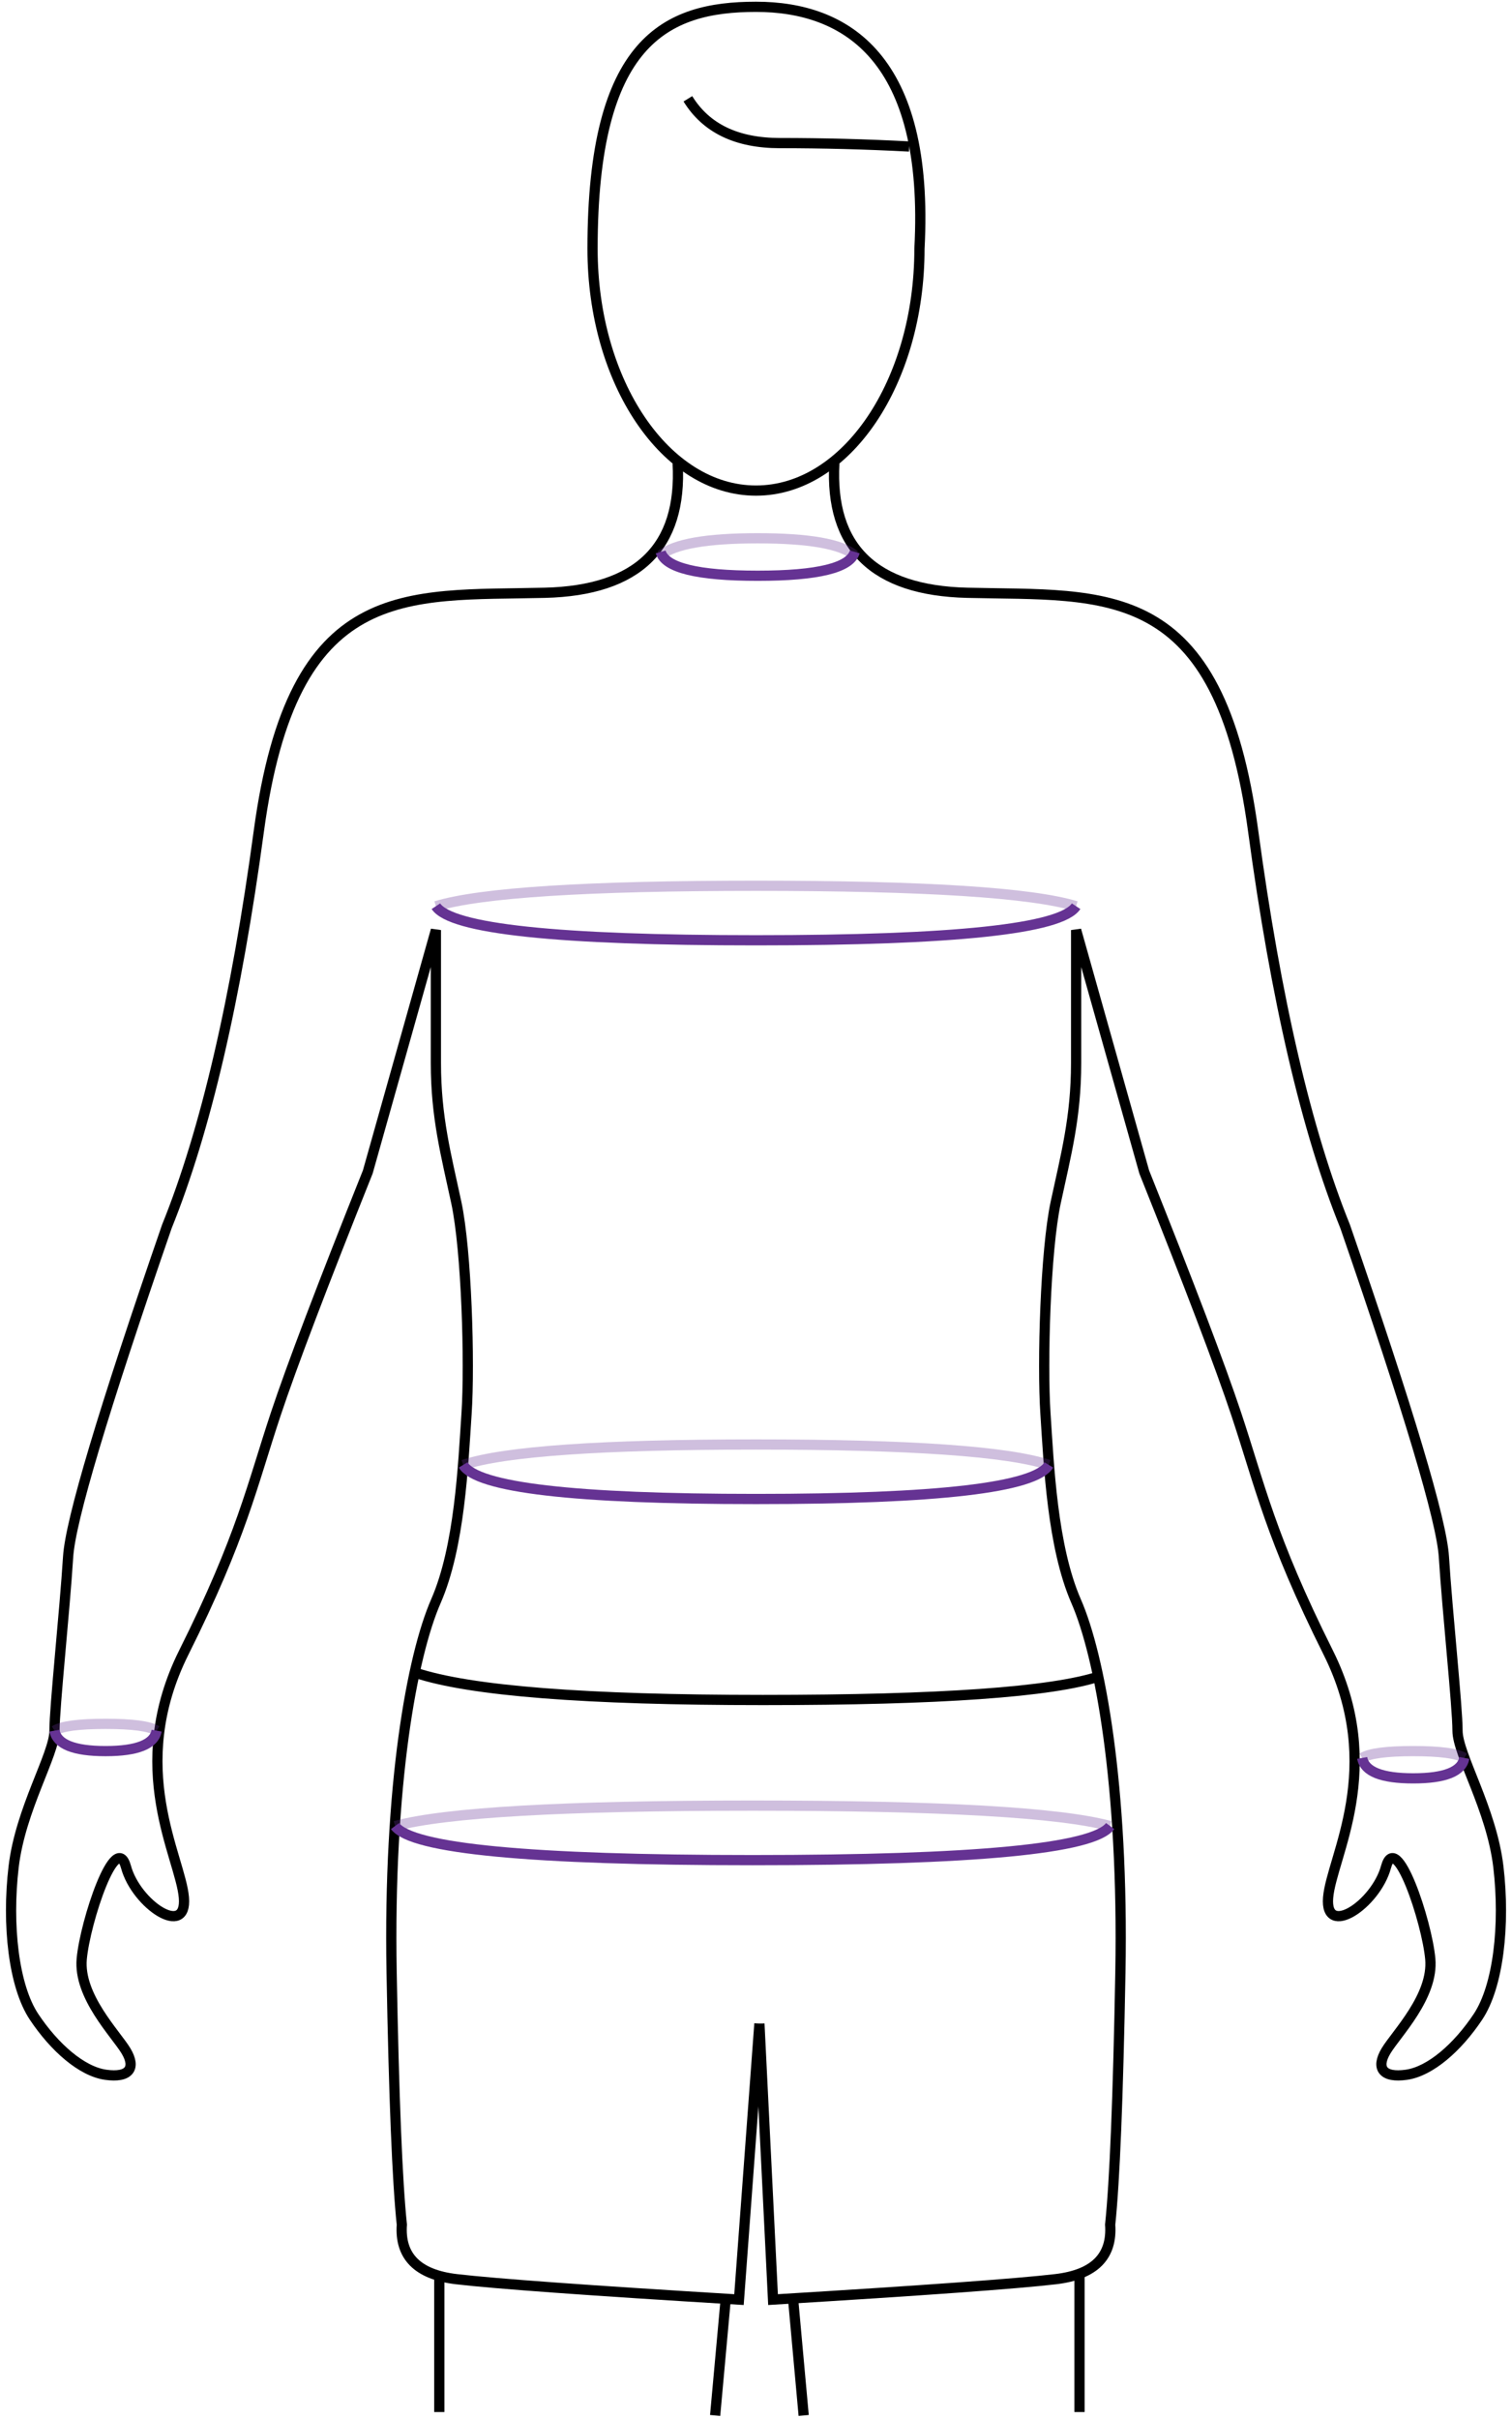 <?xml version="1.0" encoding="UTF-8"?>
<svg width="222px" height="355px" viewBox="0 0 222 355" version="1.1" xmlns="http://www.w3.org/2000/svg" xmlns:xlink="http://www.w3.org/1999/xlink">
    <!-- Generator: Sketch 48.2 (47327) - http://www.bohemiancoding.com/sketch -->
    <title>ic-body</title>
    <desc>Created with Sketch.</desc>
    <defs></defs>
    <g id="Page-1" stroke="none" stroke-width="1" fill="none" fill-rule="evenodd">
        <g id="ic-body" transform="translate(1, 1)" stroke-width="1.5">
            <path d="M110,71 C123.255,71 134,55.106 134,35.5 C135.5,7.5 123.255,0 110,0 C96.745,0 86,5 86,35.5 C86,55.106 96.745,71 110,71 Z" id="Oval-5" stroke="#000000"></path>
            <path d="M98.5,67 C99.167,79.333 92.667,85.667 79,86 C58.5,86.5 42,84 37,121 C33.667,145.667 29.167,165 23.5,179 C14.167,206 9.333,222.167 9,227.5 C8.5,235.5 7,249.5 7,253 C7,256.5 2,264.5 1,273 C2.27373675e-13,281.5 1,290.5 4,295 C7,299.5 11,303 14.5,303.5 C18,304 19,302.5 17.5,300 C16,297.5 10.5,292 11,286.5 C11.5,281 16,267.5 17.5,273 C19,278.5 26.5,283.5 26,277.5 C25.5,271.5 17.5,258.5 26,241.5 C34.5,224.5 36,217 39.5,206.5 C41.833,199.5 46.333,187.667 53,171 L63,135.5 C63,143.167 63,149.667 63,155 C63,163 64.5,168.5 66,175.5 C67.5,182.5 68,199 67.5,206.5 C67,214 66.5,226 63,234 C59.5,242 56,261 56.5,288.5 C56.833,306.833 57.333,319.167 58,325.5 C57.667,330.167 60.333,332.833 66,333.5 C71.667,334.167 85.5,335.167 107.5,336.5 L110.5,296" id="Path-13" stroke="#000000"></path>
            <path d="M208.375,67 C209.042,79.333 202.542,85.667 188.875,86 C168.375,86.5 151.875,84 146.875,121 C143.542,145.667 139.042,165 133.375,179 C124.042,206 119.208,222.167 118.875,227.5 C118.375,235.5 116.875,249.5 116.875,253 C116.875,256.5 111.875,264.5 110.875,273 C109.875,281.5 110.875,290.5 113.875,295 C116.875,299.5 120.875,303 124.375,303.5 C127.875,304 128.875,302.5 127.375,300 C125.875,297.5 120.375,292 120.875,286.5 C121.375,281 125.875,267.5 127.375,273 C128.875,278.5 136.375,283.5 135.875,277.5 C135.375,271.5 127.375,258.5 135.875,241.5 C144.375,224.5 145.875,217 149.375,206.5 C151.708,199.5 156.208,187.667 162.875,171 L172.875,135.5 C172.875,143.167 172.875,149.667 172.875,155 C172.875,163 174.375,168.5 175.875,175.5 C177.375,182.5 177.875,199 177.375,206.5 C176.875,214 176.375,226 172.875,234 C169.375,242 165.875,261 166.375,288.5 C166.708,306.833 167.208,319.167 167.875,325.5 C167.542,330.167 170.208,332.833 175.875,333.5 C181.542,334.167 195.375,335.167 217.375,336.5 L219.375,296" id="Path-13-Copy" stroke="#000000" transform="translate(164.938, 201.75) scale(-1, 1) translate(-164.938, -201.75) "></path>
            <g id="mesures" transform="translate(7, 78)" stroke="#653393">
                <g id="cou" transform="translate(89, 0)">
                    <path d="M0,2 C0.667,4.333 5.417,5.5 14.25,5.5 C23.083,5.5 27.833,4.333 28.5,2" id="Path-15"></path>
                    <path d="M0,0 C2,1.667 6.75,2.5 14.25,2.5 C21.75,2.5 26.5,1.667 28.5,0" id="Path-15-Copy" opacity="0.312" transform="translate(14.25, 1.25) scale(1, -1) translate(-14.25, -1.25) "></path>
                </g>
                <g id="Torse" transform="translate(56, 51)">
                    <path d="M0,3 C2.199,6.333 17.865,8 47,8 C76.135,8 91.801,6.333 94,3" id="Path-15"></path>
                    <path d="M0,0 C6.596,2 22.263,3 47,3 C71.737,3 87.404,2 94,0" id="Path-15-Copy" opacity="0.312" transform="translate(47, 1.5) scale(1, -1) translate(-47, -1.5) "></path>
                </g>
                <g id="taille" transform="translate(60, 133)">
                    <path d="M0,3 C2.012,6.333 16.345,8 43,8 C69.655,8 83.988,6.333 86,3" id="Path-15"></path>
                    <path d="M0,0 C6.035,2 20.368,3 43,3 C65.632,3 79.965,2 86,0" id="Path-15-Copy" opacity="0.312" transform="translate(43, 1.5) scale(1, -1) translate(-43, -1.5) "></path>
                </g>
                <g id="taille-copy" transform="translate(50, 186)">
                    <path d="M0,3 C2.456,6.333 19.956,8 52.5,8 C85.044,8 102.544,6.333 105,3" id="Path-15"></path>
                    <path d="M0,0 C7.368,2 24.868,3 52.5,3 C80.132,3 97.632,2 105,0" id="Path-15-Copy" opacity="0.312" transform="translate(52.5, 1.5) scale(1, -1) translate(-52.5, -1.5) "></path>
                </g>
                <g id="poignet" transform="translate(0, 174)">
                    <path d="M0,1 C0.351,3 2.851,4 7.5,4 C12.149,4 14.649,3 15,1" id="Path-15"></path>
                    <path d="M0,0 C1.053,0.667 3.553,1 7.5,1 C11.447,1 13.947,0.667 15,0" id="Path-15-Copy" opacity="0.312" transform="translate(7.5, 0.5) scale(1, -1) translate(-7.5, -0.5) "></path>
                </g>
                <g id="poignet-copy" transform="translate(192, 178)">
                    <path d="M0,1 C0.351,3 2.851,4 7.5,4 C12.149,4 14.649,3 15,1" id="Path-15"></path>
                    <path d="M0,0 C1.053,0.667 3.553,1 7.5,1 C11.447,1 13.947,0.667 15,0" id="Path-15-Copy" opacity="0.312" transform="translate(7.5, 0.5) scale(1, -1) translate(-7.5, -0.5) "></path>
                </g>
            </g>
            <path d="M60,244.5 C68,247.167 85,248.5 111,248.5 C137,248.5 153.5,247.333 160.5,245" id="Path-14" stroke="#000000"></path>
            <g id="jamb" transform="translate(62, 333)" stroke="#000000">
                <polyline id="Path-16" points="1.5 0 1.5 14.967 1.5 20"></polyline>
                <path d="M43.5,4 L42,20.5" id="Path-16-Copy"></path>
            </g>
            <g id="jamb-copy" transform="translate(137, 343.5) scale(-1, 1) translate(-137, -343.5) translate(115, 333)" stroke="#000000">
                <polyline id="Path-16" points="1.5 0 1.5 14.967 1.5 20"></polyline>
                <path d="M43.5,4 L42,20.5" id="Path-16-Copy"></path>
            </g>
            <path d="M100,13.5 C102.667,17.833 107.167,20 113.5,20 C119.833,20 126.167,20.167 132.5,20.5" id="Path-17" stroke="#000000"></path>
        </g>
    </g>
</svg>